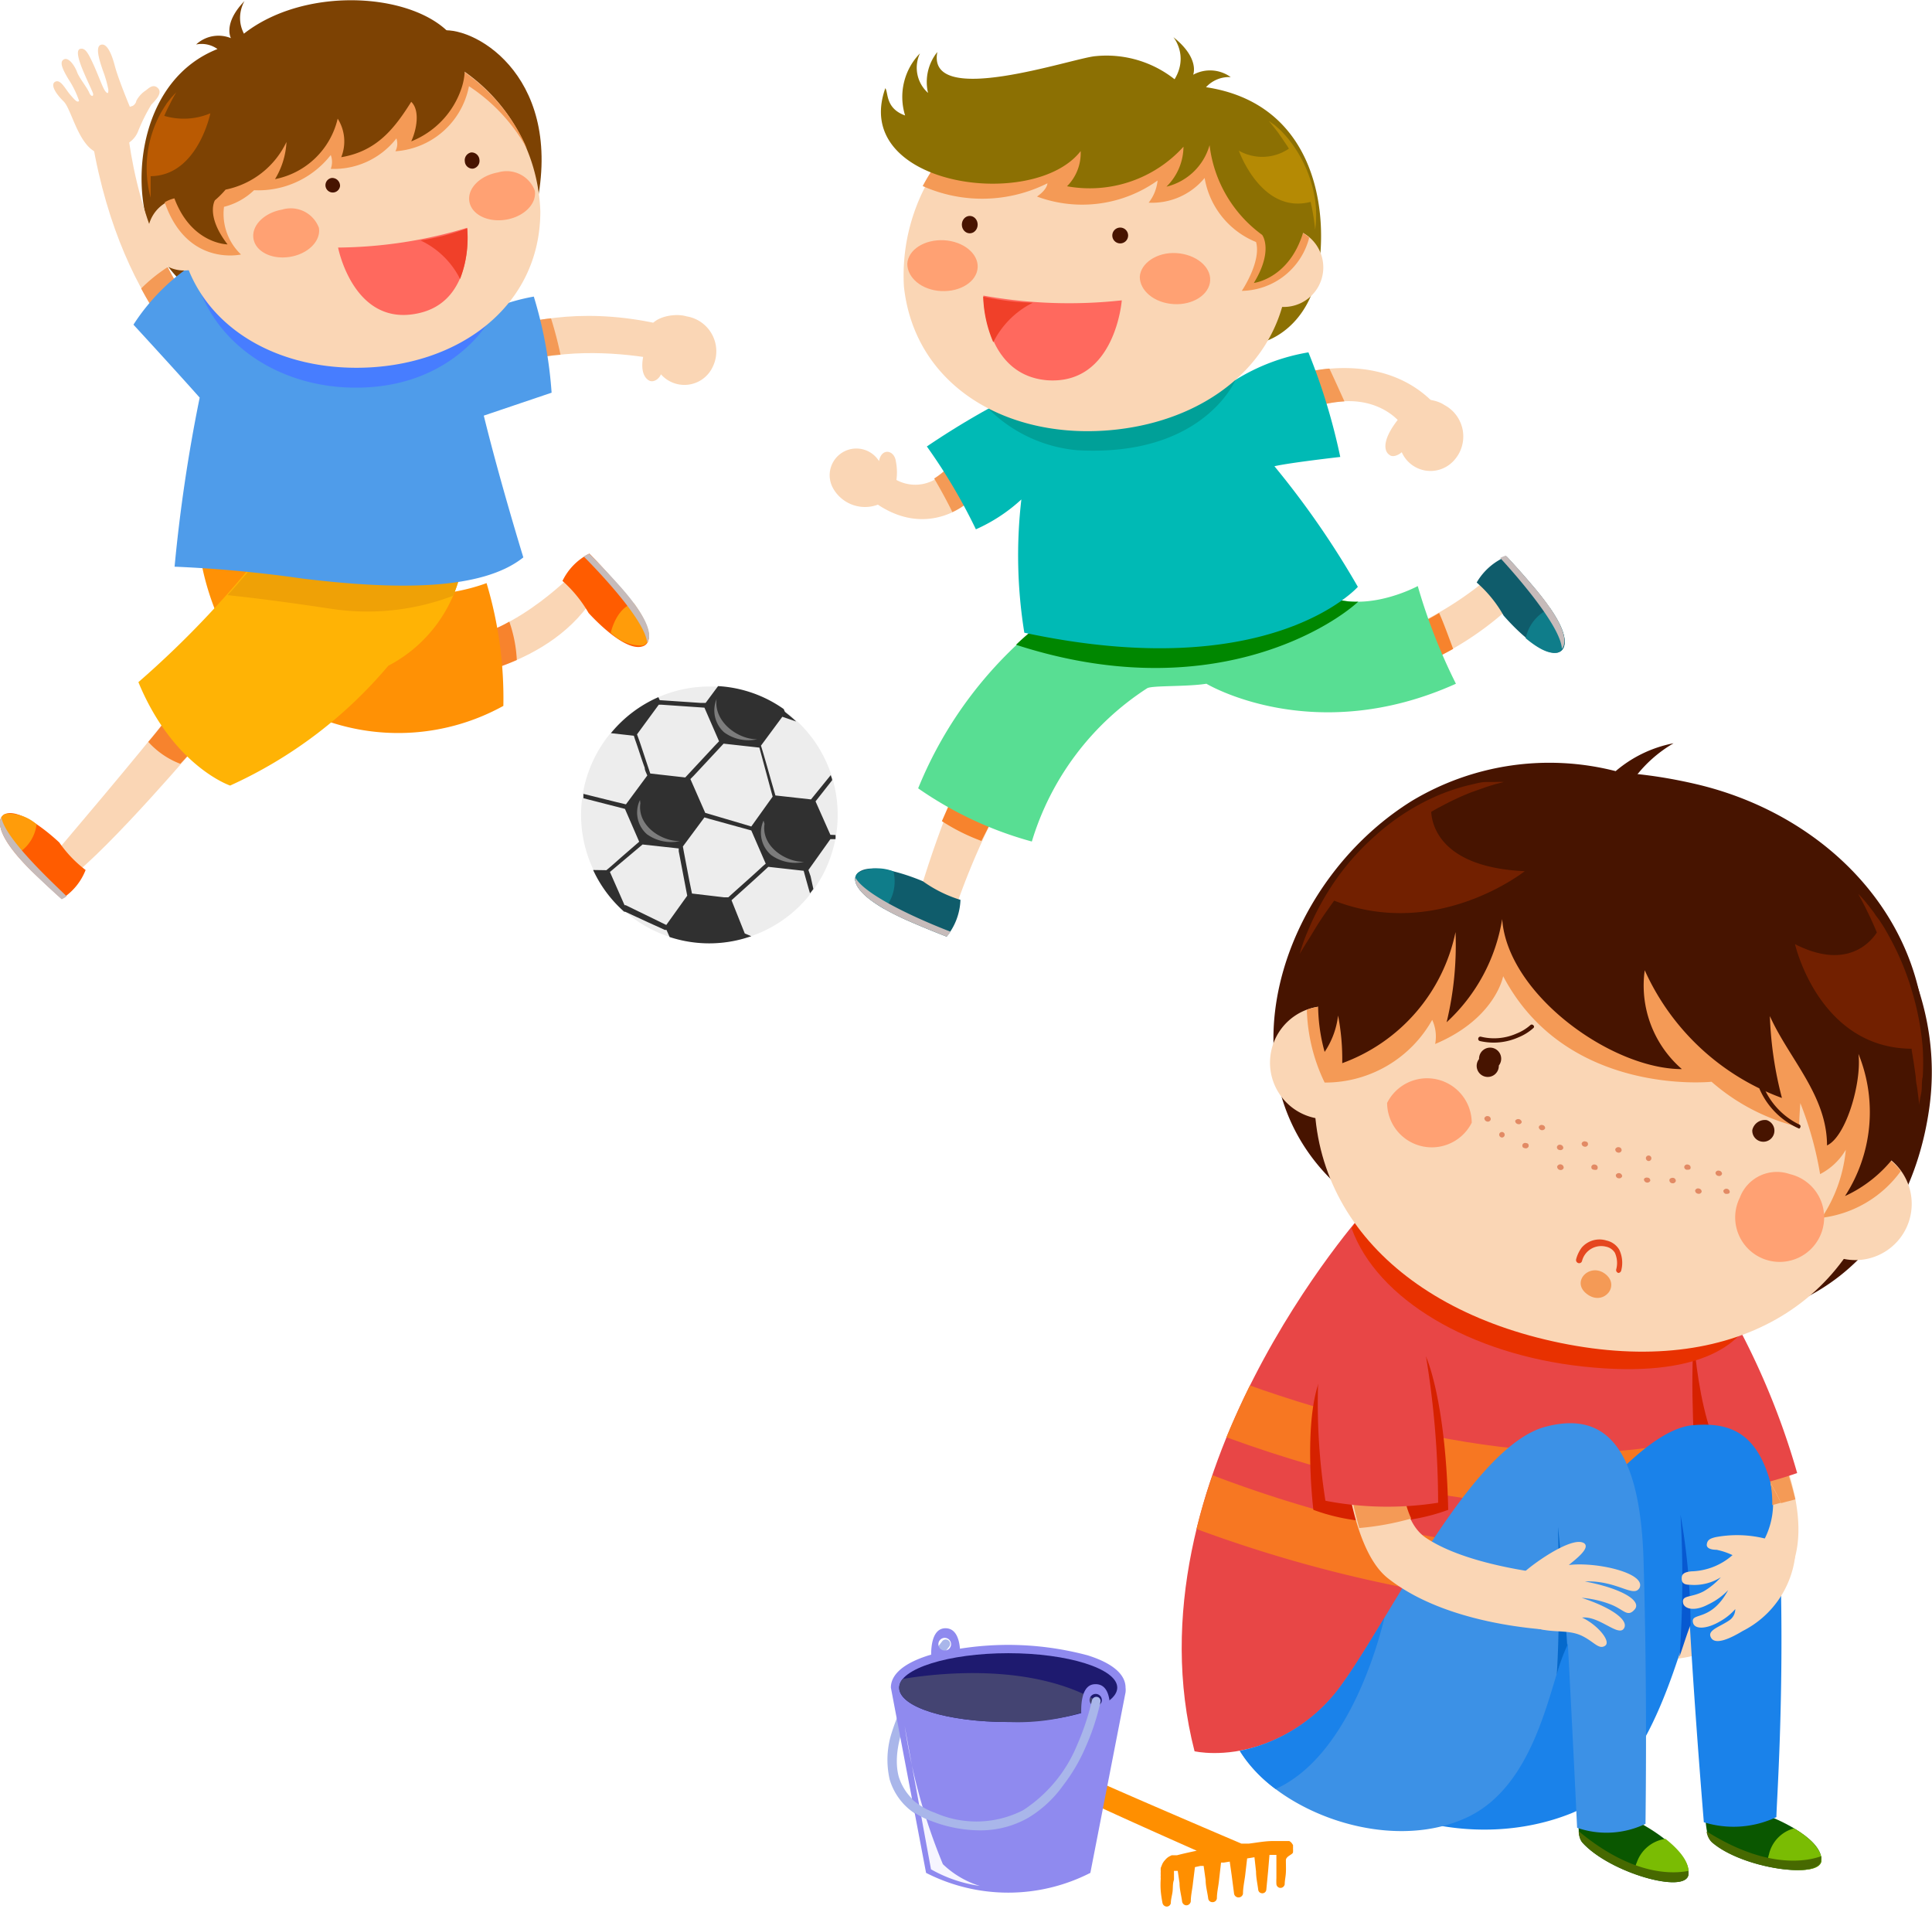 <svg xmlns="http://www.w3.org/2000/svg" viewBox="0 0 97.72 96.54"><defs><style>.cls-1{fill:#ff8f00;}.cls-2{fill:#ededed;}.cls-3{fill:#303030;}.cls-4{fill:#7c7c7c;}.cls-5{fill:#7d4203;}.cls-6{fill:#fad6b5;}.cls-7{fill:#f49a56;}.cls-8{fill:#ff5c00;}.cls-9{fill:#ff9c0a;}.cls-10{fill:#c6bbba;}.cls-11{fill:#f7832d;}.cls-12{fill:#ff9105;}.cls-13{fill:#ffb305;}.cls-14{fill:#efa106;}.cls-15{fill:#4f9cea;}.cls-16{fill:#477dff;}.cls-17{fill:#8c7003;}.cls-18{fill:#ff695e;}.cls-19{fill:#471400;}.cls-20{fill:#ffa173;}.cls-21{fill:#f04029;}.cls-22{fill:#ba5a02;}.cls-23{fill:#0f5c6b;}.cls-24{fill:#0f7d8a;}.cls-25{fill:#58de93;}.cls-26{fill:#008700;}.cls-27{fill:#00bab5;}.cls-28{fill:#00a098;}.cls-29{fill:#b58a04;}.cls-30{fill:#a9b6ea;}.cls-31{fill:#8f8aef;}.cls-32{fill:#f6f5ff;}.cls-33{fill:#1e1a6f;}.cls-34{fill:#444472;}.cls-35{fill:#0a5700;}.cls-36{fill:#7abc03;}.cls-37{fill:#476900;}.cls-38{fill:#e84646;}.cls-39{fill:#d62100;}.cls-40{fill:#666900;}.cls-41{fill:#f77722;}.cls-42{fill:#1a82ea;}.cls-43{fill:#e83100;}.cls-44{fill:#3c91e6;}.cls-45{fill:#e5471f;}.cls-46{fill:#e28a64;}.cls-47{fill:#722000;}.cls-48{fill:#0759d1;}.cls-49{fill:#0569cc;}</style></defs><title>Asset 22</title><g id="Layer_2" data-name="Layer 2"><g id="Isolated"><path class="cls-1" d="M65.4,93.67a1.24,1.24,0,0,0,0-.18.61.61,0,0,0,0-.11.25.25,0,0,0,0-.07s0,0-.06-.09a.38.38,0,0,0-.13-.11l-.06,0H64.7l-.31,0c-.41,0-.81.08-1.22.13l-.38,0c-1.95-.83-6.78-2.9-8.37-3.64-2-.93-2.87-1.2-3.2-.8s.86.87,2.73,1.8c1.26.63,4.32,2,6.58,3-.33.07-.66.14-1,.23l-.16,0h-.11l-.12.06a.74.74,0,0,0-.21.18.81.81,0,0,0-.14.2l-.08.2a1.62,1.62,0,0,0,0,.19,1.1,1.1,0,0,0,0,.18.91.91,0,0,0,0,.17,4.29,4.29,0,0,0,0,.63,6,6,0,0,0,.09.61h0a.23.23,0,0,0,.17.17.21.21,0,0,0,.25-.17c0-.2.07-.41.09-.6s0-.4.07-.58l0-.13,0-.13,0-.1a.79.79,0,0,1,0-.09l0,0,0,0h.05l.14,0h0l.09.62c0,.31.09.62.13.92h0a.23.23,0,0,0,.19.2.23.23,0,0,0,.25-.2c0-.31.08-.62.11-.93l.1-.8.27-.06.17,0,.1.71c0,.31.09.62.13.93h0a.21.21,0,0,0,.19.19.22.22,0,0,0,.25-.19c0-.31.08-.62.11-.93l.1-.88.14,0,.3-.05.1.71.12.92h0a.23.23,0,0,0,.45,0c0-.31.07-.62.11-.93l.1-.86h0l.37-.06.08.72c0,.3.07.61.11.92h0a.2.2,0,0,0,.18.18.2.2,0,0,0,.23-.18l.09-.93.07-.83h.06l.29,0h0v0l0,.28,0,.59c0,.1,0,.2,0,.3a3,3,0,0,0,0,.31.21.21,0,0,0,.19.19.22.22,0,0,0,.23-.18h0c0-.19.05-.39.06-.6s0-.41,0-.62S65.41,93.79,65.4,93.67Z"/><path class="cls-2" d="M29.39,41.21a6.49,6.49,0,1,0,6.49-6.49A6.5,6.5,0,0,0,29.39,41.21Z"/><path class="cls-3" d="M31.61,40.91l.72,1.66-.9.78c-.25.22-.5.45-.76.66l0,0L30,44a6.4,6.4,0,0,0,1.57,2.11v0l.05,0,1.19.55.62.28.19.09.09,0,.16.36a6.42,6.42,0,0,0,3.81.06l0,0,0,0,.32-.1-.33-.14h0L37,45.53c.62-.56,1.25-1.12,1.86-1.69l0,0,1.79.2v0l.12.44c.07.24.13.47.2.7l.17-.22L41,44.32,40.89,44v0L42,42.44h.08l.18,0a1.55,1.55,0,0,0,0-.21L42,42.22l-.75-1.69.84-1.07c0-.09-.05-.17-.07-.26l-1,1.23-1.8-.2-.24-.83c-.16-.57-.32-1.13-.49-1.69l1.08-1.46h0l.7.24a5.73,5.73,0,0,0-.45-.39L39.7,36h0l-.06-.14a6.38,6.38,0,0,0-3.32-1.16l-.63.85-.24,0-2.08-.14-.07-.15a6.44,6.44,0,0,0-2.4,1.82l1.16.13.06.19c.17.47.33,1,.49,1.43,0,.13.08.26.13.39l-1.08,1.46-.46-.11-1.69-.42,0,.22h0Zm4.76-3.42-.23.24-1.48,1.59-1.77-.2-.07-.21c-.16-.47-.31-.94-.47-1.41l-.13-.36,1.1-1.5h.13l2.18.15Zm2.71,2.8L38,41.8l-.33-.1-2-.59-.75-1.71.17-.17,1.51-1.62,1.81.2.09.33Zm-2.24,5.09h-.23L35,45.19l-.14-.68-.27-1.42-.05-.28,1.09-1.47.27.08L38,42l.73,1.68-.14.12C38,44.35,37.41,44.86,36.84,45.38ZM32.5,42.71l1.83.2,0,.14.43,2.25L33.7,46.78l-2.05-1h-.06l-.74-1.68h0Z"/><path class="cls-4" d="M36.25,35.34a1.49,1.49,0,0,0,.38,1.7,2.09,2.09,0,0,0,1.67.35c-1,0-2.18-.89-2.06-2Z"/><path class="cls-4" d="M32.37,40.46a1.46,1.46,0,0,0,.35,1.73,2.1,2.1,0,0,0,1.67.35c-1,0-2.16-.82-2-1.91Z"/><path class="cls-4" d="M38.62,41.5A1.49,1.49,0,0,0,39,43.24a2.09,2.09,0,0,0,1.67.35c-1,0-2.17-.83-2-1.92Z"/><path class="cls-5" d="M13.37,2.75c-1.94-1.24-1-2.7-1-2.7-1.11,1.14-.69,1.88-.69,1.88a1.66,1.66,0,0,0-1.76.32A1.38,1.38,0,0,1,11,2.48C7.16,4,6.59,9,7.6,11.68a5.77,5.77,0,0,0,3,3.54C10,13.63,10,6,10,6l3.7-2.14-.27-.28C14,3.52,14.3,3.35,13.37,2.75Z"/><path class="cls-6" d="M22.39,18.17s4.74-3.9,12.71-1.3l-.24,1.66S27.13,16.21,23,20.19C19.1,23.9,20.25,19.6,22.39,18.17Z"/><path class="cls-7" d="M27.87,16.1a11.53,11.53,0,0,0-5.48,2.07,4.3,4.3,0,0,0-.69.59A12.27,12.27,0,0,0,23,20.17a9,9,0,0,1,5.35-2.23A18.94,18.94,0,0,0,27.87,16.1Z"/><path class="cls-6" d="M11,19.25S6.2,16.19,4.66,7.09l1.78-.68s.68,8.57,6,11.33C16.62,19.93,15,22.11,11,19.25Z"/><path class="cls-6" d="M7,6.6a9.28,9.28,0,0,1,.65-1.3c.16-.18.59-.57.35-.83s-.49,0-.62.1a1.4,1.4,0,0,0-.49.54c0,.07-.08.19-.17.24a3.18,3.18,0,0,1-.33.1,1.78,1.78,0,0,0-.92,1c-.08.26-.13.69.18.85.16.07.19.12.35.11H6A1.23,1.23,0,0,0,7,6.6Z"/><path class="cls-6" d="M6.68,5.67S6,4.07,5.81,3.34s-.44-1.18-.72-1.07-.06.8.13,1.34a5.68,5.68,0,0,1,.26.92c0,.14,0,.26-.14.1S5,3.86,4.73,3.27s-.42-.86-.67-.8S4,3.1,4.22,3.62s.32.7.47,1.06c.08.19-.07.26-.18,0S4,3.93,3.9,3.65,3.49,2.88,3.24,3s-.09.48.22,1A4.85,4.85,0,0,1,4,5.1c-.08.1-.18,0-.44-.3S3.07,4,2.8,4.13s0,.59.42,1S4,7.56,5.08,7.77a1.2,1.2,0,0,0,1.47-1.4C6.34,5.72,6.68,5.67,6.68,5.67Z"/><path class="cls-7" d="M8.48,13.51a8,8,0,0,0-1.34,1.08,16.07,16.07,0,0,0,2.3,3.28c.48-.42,1-.84,1.4-1.23A10.9,10.9,0,0,1,8.48,13.51Z"/><path class="cls-6" d="M10.12,37.52s-4.53,5.35-6.67,6.95l-.82-1.14s4.67-5.48,6-7.24S13.85,33.41,10.12,37.52Z"/><path class="cls-8" d="M4.33,44A6.09,6.09,0,0,1,3,42.61S1.17,40.85.28,41.16c-.41.15-.65,1,1.44,3,.79.76,1.4,1.3,1.4,1.3A3,3,0,0,0,4.33,44Z"/><path class="cls-9" d="M.28,41.16a2.12,2.12,0,0,1,1.57.53,2,2,0,0,1-1,1.5C-.29,41.85-.06,41.28.28,41.16Z"/><path class="cls-10" d="M.07,41.33c.18,1.12,2.79,3.49,3.3,4a1.17,1.17,0,0,1-.25.15s-.61-.54-1.4-1.3C0,42.51-.14,41.67.07,41.33Z"/><path class="cls-11" d="M8.64,36.09c1.34-1.76,5.21-2.68,1.48,1.43,0,0-.37.44-1,1.11A4.19,4.19,0,0,1,7.5,37.52C8,36.94,8.37,36.44,8.64,36.09Z"/><path class="cls-6" d="M22.53,34.37s5.43-.5,7.66-4.43l-.93-1.2s-3.13,3.35-6.14,3.56S21,34.65,22.53,34.37Z"/><path class="cls-8" d="M28.45,29.38A6.52,6.52,0,0,1,29.77,31s1.78,2,2.73,1.69c.44-.12.74-.95-1.32-3.2C30.41,28.6,29.81,28,29.81,28A3,3,0,0,0,28.45,29.38Z"/><path class="cls-9" d="M32.5,32.65A2.22,2.22,0,0,1,30.89,32c.11-.42.42-1.29,1.16-1.5C33.13,32,32.86,32.55,32.5,32.65Z"/><path class="cls-10" d="M32.73,32.49c-.12-1.19-2.69-3.83-3.2-4.34a.91.91,0,0,1,.28-.14s.6.59,1.37,1.44C32.84,31.26,33,32.15,32.73,32.49Z"/><path class="cls-11" d="M22.48,32.38a5.31,5.31,0,0,1,.64-.08,6.62,6.62,0,0,0,2.64-.86,6.79,6.79,0,0,1,.38,1.94,13.11,13.11,0,0,1-3.61,1,1.25,1.25,0,0,1-1.29-.48A9.91,9.91,0,0,1,22.48,32.38Z"/><path class="cls-12" d="M10.09,27.85s.64,6.45,6,8.45a11,11,0,0,0,9.37-.6,20.29,20.29,0,0,0-.85-6.21s-5.46,2.14-6.17-2S11.52,25.74,10.09,27.85Z"/><path class="cls-5" d="M22.36,1.54c1.78-.19,6.29,2.51,4.7,9.21s-3.72-.2-3.72-.2Z"/><path class="cls-13" d="M23.49,27.49a7.16,7.16,0,0,1-3.85,6.18,22.7,22.7,0,0,1-8,6.06S8.76,38.76,7,34.5a48.55,48.55,0,0,0,6.72-7.16C16,24.06,23.49,27.49,23.49,27.49Z"/><path class="cls-14" d="M13.75,27.34c2.25-3.28,9.74.15,9.74.15a7.3,7.3,0,0,1-.57,2.64,12.17,12.17,0,0,1-6.17.66c-1.47-.22-3.33-.49-5.24-.69A28.56,28.56,0,0,0,13.75,27.34Z"/><path class="cls-15" d="M27.9,19.86A21.83,21.83,0,0,0,27,15a9.93,9.93,0,0,0-3.73,1.48c-2-2.38-13.06-3.39-13.06-3.39a10.42,10.42,0,0,0-3.46,3.33s2.19,2.38,3.35,3.69a80.53,80.53,0,0,0-1.27,8.55,64.24,64.24,0,0,1,6.46.6c4.84.59,9.11.59,11.18-1.07,0,0-1.18-3.83-2-7.17Z"/><path class="cls-16" d="M10.17,13.06s11,1,13.06,3.39a13.81,13.81,0,0,1,2.31-1.14,7.35,7.35,0,0,1-.8.91s-2,3.65-7.3,3.37c-3.77-.2-7.08-2.57-7.7-6.26Z"/><path class="cls-6" d="M27.33,10.69c0,4.82-4.17,7.88-9.23,7.91S9,15.6,9,10.78A9,9,0,0,1,18.12,2,9,9,0,0,1,27.33,10.69Z"/><path class="cls-6" d="M11.15,11.78A1.84,1.84,0,1,1,9.3,10,1.84,1.84,0,0,1,11.15,11.78Z"/><path class="cls-17" d="M11.82,4.68s.4,2.47,2.59,2.7c0,0-1.85-1.47-.55-2.7C14.68,3.91,11.7,2.53,11.82,4.68Z"/><path class="cls-7" d="M9,10a9,9,0,0,1,9.09-8,9.16,9.16,0,0,1,8.57,5.53,9,9,0,0,0-2.94-3.17A4.07,4.07,0,0,1,20,7.65.83.83,0,0,0,20.05,7a4,4,0,0,1-3.32,1.54,1,1,0,0,0,0-.7,4.65,4.65,0,0,1-3.88,1.78,3.38,3.38,0,0,1-1.52.84,2.83,2.83,0,0,0,.86,2.41s-2.73.64-3.86-2.64A1.74,1.74,0,0,1,9,10Z"/><path class="cls-18" d="M17.1,12.52a23.12,23.12,0,0,0,6.53-1s.43,3.77-2.55,4.34C17.87,16.5,17.1,12.52,17.1,12.52Z"/><path class="cls-19" d="M17.2,9.4A.37.37,0,1,1,16.78,9,.4.4,0,0,1,17.2,9.4Z"/><path class="cls-19" d="M24.25,8.08a.4.4,0,0,1-.33.45.39.39,0,0,1-.41-.37.4.4,0,0,1,.32-.45A.4.4,0,0,1,24.25,8.08Z"/><path class="cls-20" d="M16.13,11.52c.11.66-.54,1.32-1.46,1.47s-1.74-.26-1.85-.92.54-1.31,1.45-1.47A1.52,1.52,0,0,1,16.13,11.52Z"/><path class="cls-20" d="M27.05,9.64c.11.66-.54,1.32-1.46,1.47s-1.74-.26-1.85-.92.54-1.31,1.45-1.47A1.52,1.52,0,0,1,27.05,9.64Z"/><path class="cls-5" d="M11.91,2.07c-.45.43-.21.9,0,1.37A5.45,5.45,0,0,0,8.76,9.86c.84,2.49,2.75,2.5,2.75,2.5-1.12-1.45-.64-2.23-.64-2.23a4.59,4.59,0,0,0,.54-.54,4.37,4.37,0,0,0,3.08-2.41,4,4,0,0,1-.58,1.88A4.06,4.06,0,0,0,17.08,6a2.15,2.15,0,0,1,.18,1.95c1.8-.3,2.69-1.45,3.54-2.8.45.43.28,1.39,0,2a4.39,4.39,0,0,0,2.53-2.65C24.87,0,15.87-1.66,11.91,2.07Z"/><path class="cls-21" d="M23.63,11.55a5.8,5.8,0,0,1-.36,2.56,4.26,4.26,0,0,0-2-1.95A12.45,12.45,0,0,0,23.63,11.55Z"/><path class="cls-6" d="M32.86,19.26c.23.09.49-.12.57-.33a1.58,1.58,0,0,0,2.63-.4A1.79,1.79,0,0,0,34.73,16c-.67-.2-1.86.07-1.89.74,0,.37.16,0,0,.34C32.2,18.59,32.57,19.13,32.86,19.26Z"/><path class="cls-22" d="M10.64,5.73a3.46,3.46,0,0,1-2.33.13q.12-.29.27-.57c.1-.21.21-.41.33-.61h0v0h0a1.59,1.59,0,0,0-.13.13l-.12.13-.22.28c-.13.2-.26.4-.37.61a5.92,5.92,0,0,0-.5,1.35,5.62,5.62,0,0,0-.15,1.42,5.5,5.5,0,0,0,.2,1.4h0c0-.37,0-.73,0-1.09C10,8.89,10.64,5.73,10.64,5.73Z"/><path class="cls-17" d="M61,4.41a1.58,1.58,0,0,1,1.25-.51,1.78,1.78,0,0,0-1.9-.12s.35-.83-1-1.9c0,0,1.19,1.42-.72,3-1.2,1-.21.91.67.72h0L63.47,7.4s.87,8.12.52,9.86c0,0,2.29-.63,2.73-3.84S66.3,5.21,61,4.41Z"/><path class="cls-6" d="M49,25.38s-2.46,2.3-5.47-.56a8,8,0,0,0,1.11-1.18,2,2,0,0,0,3.25.08C49.77,21.87,49,25.38,49,25.38Z"/><path class="cls-6" d="M45.31,23.32c-.08-.56-.72-.69-.85,0a1.35,1.35,0,0,0-2.32,1.38,1.85,1.85,0,0,0,2.47.73c.51-.32.42-.11.59-.58A2.85,2.85,0,0,0,45.31,23.32Z"/><path class="cls-7" d="M47.87,23.72a4,4,0,0,1-.62.48c.26.44.63,1.1.92,1.7a3.42,3.42,0,0,0,.81-.52S49.77,21.87,47.87,23.72Z"/><path class="cls-6" d="M72.5,33.33a16,16,0,0,0,4.66-3.4L76,28.6a17.44,17.44,0,0,1-4.79,3.18C68.94,32.56,70.28,34.49,72.5,33.33Z"/><path class="cls-23" d="M74.69,29.46a6.34,6.34,0,0,1,1.36,1.67S77.81,33.21,78.8,33c.45-.11.79-.94-1.24-3.33-.76-.9-1.36-1.53-1.36-1.53A3.13,3.13,0,0,0,74.69,29.46Z"/><path class="cls-24" d="M78.8,33c-.47.12-1.09-.27-1.63-.72a2.09,2.09,0,0,1,1.24-1.51C79.47,32.29,79.17,32.87,78.8,33Z"/><path class="cls-10" d="M79,32.81c-.07-1.23-2.62-4.05-3.12-4.59a1.28,1.28,0,0,1,.29-.12s.6.63,1.36,1.53C79.19,31.55,79.29,32.47,79,32.81Z"/><path class="cls-11" d="M72.79,31a9,9,0,0,1-1.63.79c-2.22.78-.88,2.71,1.34,1.55,0,0,.4-.19,1-.52C73.25,32.15,73,31.46,72.79,31Z"/><path class="cls-6" d="M50.64,40.59a37.59,37.59,0,0,0-2.22,5.07s-1.35.08-1.82-.79a52,52,0,0,1,2.14-5.79C49.77,36.94,52.14,38.21,50.64,40.59Z"/><path class="cls-23" d="M48.58,45.51a6.58,6.58,0,0,1-1.9-.94s-2.49-1.09-3.27-.44c-.36.3-.3,1.2,2.57,2.46,1.08.47,1.9.78,1.9.78A3.12,3.12,0,0,0,48.58,45.51Z"/><path class="cls-24" d="M43.41,44.13a2.26,2.26,0,0,1,1.78-.06,2.12,2.12,0,0,1-.46,1.9C43.1,45,43.11,44.38,43.41,44.13Z"/><path class="cls-10" d="M43.26,44.38c.6,1.07,4.13,2.48,4.82,2.74a1.45,1.45,0,0,1-.2.25s-.82-.31-1.9-.78C43.67,45.58,43.18,44.8,43.26,44.38Z"/><path class="cls-11" d="M48.74,39.08c1-2.14,3.4-.87,1.9,1.51,0,0-.44.84-1,1.94a10,10,0,0,1-2-1C48,40.71,48.39,39.81,48.74,39.08Z"/><path class="cls-25" d="M52.94,31.32l13.07-2c2.06,2.3,5.7.32,5.7.32a28.79,28.79,0,0,0,1.93,4.94c-7.21,3.25-12.62,0-12.62,0-1,.16-2.77.08-3,.23a14.07,14.07,0,0,0-5.83,7.75,18.64,18.64,0,0,1-5.75-2.69A20.56,20.56,0,0,1,52.94,31.32Z"/><path class="cls-26" d="M52.94,31.32l13.07-2a3.43,3.43,0,0,0,2.69,1.11c-1.49,1.36-7.69,5.3-17.31,2.18A14,14,0,0,1,52.94,31.32Z"/><path class="cls-6" d="M65.94,18.87s4.43-1.31,7,2a8.09,8.09,0,0,0-2,.65s-1.55-2.34-5.37-.57C65.52,21,64.12,19.75,65.94,18.87Z"/><path class="cls-7" d="M67.24,18.64a7,7,0,0,0-1.3.23c-1.82.88-.42,2.09-.42,2.09A6.49,6.49,0,0,1,68,20.3C67.73,19.7,67.44,19.06,67.24,18.64Z"/><path class="cls-27" d="M64.46,23.58c.77-.18,3.33-.47,3.33-.47a31.39,31.39,0,0,0-1.61-5.29,10.16,10.16,0,0,0-3.73,1.42c.11.16-6.9-2.78-9.4.84a1.25,1.25,0,0,0-1.48-.24,40.53,40.53,0,0,0-4.69,2.74,28.15,28.15,0,0,1,2.48,4.19,8.41,8.41,0,0,0,2.3-1.51A24.54,24.54,0,0,0,51.81,32c12.47,2.67,16.87-2.32,16.87-2.32A44.12,44.12,0,0,0,64.46,23.58Z"/><path class="cls-28" d="M51.57,19.84a1.25,1.25,0,0,1,1.48.24c2.47-3.55,9.26-.83,9.44-.86-.08.17-1.76,3.9-8,3.55A7.28,7.28,0,0,1,50,20.68C50.51,20.36,51.07,20.07,51.57,19.84Z"/><path class="cls-6" d="M45.72,14.49c.55,5.1,5.35,7.82,10.7,7.24s9.23-4.25,8.68-9.35a9.76,9.76,0,0,0-19.38,2.11Z"/><path class="cls-6" d="M62.94,13.7a2,2,0,1,0,1.74-2.16A2,2,0,0,0,62.94,13.7Z"/><path class="cls-7" d="M46.67,9.41A9.87,9.87,0,0,1,54.4,4.2,9.58,9.58,0,0,1,65,11.53a1.9,1.9,0,0,1,1.22.49,3.58,3.58,0,0,1-3.41,2.69s1-1.48.72-2.47A4.26,4.26,0,0,1,60.93,9a3.44,3.44,0,0,1-2.83,1.25,2.17,2.17,0,0,0,.45-1.12,6.57,6.57,0,0,1-6.1.81s.49-.31.53-.67A7.38,7.38,0,0,1,46.67,9.41Z"/><path class="cls-17" d="M60.16,4.84a3.38,3.38,0,0,0-.59-.7,5.55,5.55,0,0,0-4.16-1.3c-1.14.09-8.56,2.66-8-.21a2.42,2.42,0,0,0-.47,2.07,1.71,1.71,0,0,1-.41-2,3.16,3.16,0,0,0-.75,3.14c-1-.36-.84-1.14-1-1.38-1.77,4.95,7.5,6.25,9.88,3.18a2.38,2.38,0,0,1-.69,1.78,6.4,6.4,0,0,0,5.89-2A2.87,2.87,0,0,1,59,9.44a3,3,0,0,0,2.18-2.1,6.56,6.56,0,0,0,2.66,4.54s.59.77-.42,2.43c0,0,2-.23,2.61-3C66.56,8.77,64.38,4.35,60.16,4.84Z"/><path class="cls-18" d="M56.74,15.19a24.48,24.48,0,0,1-7-.24s0,4,3.21,4.28C56.41,19.49,56.74,15.19,56.74,15.19Z"/><path class="cls-19" d="M56.26,11.91a.4.4,0,1,0,.8,0,.4.4,0,1,0-.8,0Z"/><ellipse class="cls-19" cx="49.05" cy="11.36" rx="0.4" ry="0.44"/><path class="cls-20" d="M57.65,14c0,.7.73,1.32,1.71,1.38s1.81-.48,1.85-1.19-.73-1.33-1.71-1.39S57.69,13.31,57.65,14Z"/><path class="cls-20" d="M45.89,13.34c0,.71.73,1.33,1.71,1.38s1.81-.48,1.85-1.19-.73-1.33-1.71-1.38S45.93,12.63,45.89,13.34Z"/><path class="cls-6" d="M70.27,23c.18.16.49,0,.63-.13a1.59,1.59,0,0,0,2.63.43,1.8,1.8,0,0,0-.48-2.82c-.62-.42-1.89-.37-2,.12s.16,0-.1.33C69.84,22.2,70,22.82,70.27,23Z"/><path class="cls-21" d="M49.73,15a6.31,6.31,0,0,0,.51,2.31,4.46,4.46,0,0,1,2-2A12.64,12.64,0,0,1,49.73,15Z"/><path class="cls-29" d="M66.51,10.07a6.43,6.43,0,0,0-1.22-2.88,5.67,5.67,0,0,0-.51-.59l-.29-.26-.32-.23s0,0,0,0,0,0,0,0h0q.25.3.48.6l.43.63a1.74,1.74,0,0,1,.11.18,2.4,2.4,0,0,1-2.53.1s1.14,3.24,3.63,2.59a10.91,10.91,0,0,1,.23,1.41h0A5.44,5.44,0,0,0,66.51,10.07Z"/><path class="cls-30" d="M49.53,92.57a6.91,6.91,0,0,1-2.39-.46A3.11,3.11,0,0,1,45,90a4.46,4.46,0,0,1,.09-2.33,10.6,10.6,0,0,1,1-2.25A17.13,17.13,0,0,1,47.66,83a.22.22,0,1,1,.35.28s-3.25,4-2.55,6.58a2.69,2.69,0,0,0,1.83,1.79,5.18,5.18,0,0,0,4.46-.13,7.18,7.18,0,0,0,2.74-3.32A12.71,12.71,0,0,0,55.23,86a.23.23,0,0,1,.26-.18.21.21,0,0,1,.17.26,11.8,11.8,0,0,1-.76,2.3,8.92,8.92,0,0,1-1.13,1.92A5.9,5.9,0,0,1,52,91.94,4.9,4.9,0,0,1,49.53,92.57Z"/><path class="cls-31" d="M56.93,85.35c0-.47-.33-1.13-1.91-1.63a15.55,15.55,0,0,0-8.05,0c-1.58.5-1.91,1.16-1.91,1.63h0l1.78,9.37a9.13,9.13,0,0,0,8.31,0l1.78-9.13h0A1.05,1.05,0,0,0,56.93,85.35Z"/><path class="cls-32" d="M45.76,87.3s1.1,6,1.33,7.24a6.94,6.94,0,0,0,2.47.84,4.69,4.69,0,0,1-1.87-1.1A29.75,29.75,0,0,1,45.76,87.3Z"/><path class="cls-31" d="M47.77,82.35c-.86.07-.65,1.76-.65,1.76h0c-.09,1,1.34,1.16,1.43,0S48.37,82.31,47.77,82.35Zm.07,1.12a.32.32,0,1,1,0-.63.32.32,0,0,1,0,.63Z"/><path class="cls-33" d="M45.48,85.35c0,1,2.47,1.74,5.51,1.74s5.52-.78,5.52-1.74S54,83.61,51,83.61,45.48,84.39,45.48,85.35Z"/><path class="cls-34" d="M45.66,84.91a.73.73,0,0,0-.18.44c0,1,2.47,1.74,5.51,1.74a10.94,10.94,0,0,0,4.81-.88C52.31,84,47.25,84.65,45.66,84.91Z"/><path class="cls-31" d="M55.35,85.18c-.85.06-.64,1.76-.64,1.76h0c-.09,1,1.33,1.15,1.42,0S56,85.13,55.35,85.18Zm.07,1.11a.31.31,0,1,1,.31-.31A.31.31,0,0,1,55.42,86.29Z"/><path class="cls-30" d="M49.53,92.57a6.91,6.91,0,0,1-2.39-.46,3.68,3.68,0,0,1-1.43-.89.22.22,0,0,1,0-.32.23.23,0,0,1,.32,0,3.39,3.39,0,0,0,1.26.78,5.18,5.18,0,0,0,4.46-.13,7.18,7.18,0,0,0,2.74-3.32A12.71,12.71,0,0,0,55.23,86a.23.23,0,0,1,.26-.18.21.21,0,0,1,.17.26,11.8,11.8,0,0,1-.76,2.3,8.92,8.92,0,0,1-1.13,1.92A5.9,5.9,0,0,1,52,91.94,4.9,4.9,0,0,1,49.53,92.57Z"/><path class="cls-35" d="M89.5,91.86s2.63,1,2.63,2.21c0,1-4,.44-5.53-.9-.32-.26-.3-1-.38-1.42C85.81,89.74,89.5,91.86,89.5,91.86Z"/><path class="cls-36" d="M89.47,93.8a1.77,1.77,0,0,1,1.27-1.33c.69.4,1.39,1,1.39,1.6s-1.26.61-2.65.33A.88.88,0,0,1,89.47,93.8Z"/><path class="cls-37" d="M86.35,92.64c3.31,2.08,5.38,1.37,5.76,1.24a.62.62,0,0,1,0,.19c0,1-4,.44-5.53-.9a.92.92,0,0,1-.26-.54Z"/><path class="cls-19" d="M93.41,44c-.78-.3-2.18.6-3.77,2.2-.55-2.44-2.62-4.84-6.93-6.9a6.65,6.65,0,0,1,1.94-1.71A6.35,6.35,0,0,0,81.72,39a13.5,13.5,0,0,0-10.3,1.5c-6.72,4.17-9.88,14-3.67,19.55,2.68,2.42,9,1,14.14-2.08-1.75,4.24-1.94,8,1.54,8.59C91.27,68,96.57,63.18,97.58,56.06S93.41,44,93.41,44Z"/><path class="cls-6" d="M87.51,68.49s4.67,6.69,3.15,10.67a7.06,7.06,0,0,1-6.59,4.78L84,81.33s3-.47,3.88-2.75c.67-1.71-3-8.48-3-8.48Z"/><path class="cls-7" d="M87.51,68.49,84.86,70.1a44.94,44.94,0,0,1,2.6,5.72l1.71.44,1.64-.43A22.66,22.66,0,0,0,87.51,68.49Z"/><path class="cls-38" d="M87.2,65.82a37.93,37.93,0,0,1,3.7,8.68S86.7,76,83.6,75.69c0,0-1.43-5.11-1.29-7.58S86.46,61.8,87.2,65.82Z"/><path class="cls-39" d="M85.58,66.53s.23,6.26,2.06,7.79-5.27,2.9-5.27,2.9L79.7,72.41S83.9,65.92,85.58,66.53Z"/><path class="cls-38" d="M69.08,61.19S56.86,74.73,60.42,88.57c0,0,5.91,1.4,9.73-6.84,2.44-5.26,15.93-3.44,15.93-3.44S85,67.8,86.08,65.77,83.23,52.33,69.08,61.19Z"/><path class="cls-40" d="M85.67,80.53s-1.12,3.06-1.73,4.18-3.46.1-3.46.1l2.65-6.62,1.93-3.36,1.12.3Z"/><path class="cls-41" d="M85.66,72.71c-7.77,2.37-19.8-1.69-22.44-2.64-.41.83-.81,1.71-1.19,2.62,12.13,4.42,20.25,3.66,23.81,2.91C85.77,74.74,85.7,73.74,85.66,72.71Z"/><path class="cls-41" d="M60.52,77.33a68.19,68.19,0,0,0,10.72,3,10.59,10.59,0,0,1,5.24-2,63.25,63.25,0,0,1-15.15-3.72Q60.87,75.91,60.52,77.33Z"/><path class="cls-41" d="M86,77.26a12.66,12.66,0,0,1-2.55.8c1.59.09,2.65.23,2.65.23S86,77.9,86,77.26Z"/><path class="cls-42" d="M73.86,84.91c2.44-3.36,8.2-12.52,11.76-12.83,2.55-.22,4.25.82,4.43,7,.2,6.82-.2,12.21-.2,12.82a5.06,5.06,0,0,1-3.67.26s-.45-5.39-.71-10c-.57,1.22-2,7.91-6,9.55-5,2-11,.1-12.83-3C66.63,88.78,71.42,88.27,73.86,84.91Z"/><path class="cls-43" d="M69.08,61.19c11.84-7.42,16.56-.64,17.12,3,.46.19.82.7,1,1.67,0,0,.7,1,1,1.43-.44.46-2,2.49-8.15,1.82-5.69-.62-10.4-3.4-11.69-7C68.79,61.51,69.08,61.19,69.08,61.19Z"/><path class="cls-6" d="M95.37,58.69c-1.47,7.34-7.8,11-16.44,9.23s-13.66-7.6-12.2-15,9.06-12,17-10.44S96.83,51.34,95.37,58.69Z"/><path class="cls-6" d="M69.9,54.31a2.86,2.86,0,1,1-2.24-3.37A2.86,2.86,0,0,1,69.9,54.31Z"/><path class="cls-6" d="M96.53,61.84a2.85,2.85,0,1,1-1.74-3.65A2.86,2.86,0,0,1,96.53,61.84Z"/><path class="cls-35" d="M83.08,92.27s2.48,1.34,2.32,2.54c-.13,1-4-.1-5.37-1.63-.27-.3-.16-1.05-.18-1.46C79.72,89.67,83.08,92.27,83.08,92.27Z"/><path class="cls-36" d="M82.79,94.19A1.8,1.8,0,0,1,84.24,93c.62.49,1.24,1.15,1.16,1.77s-1.34.44-2.67,0A.88.88,0,0,1,82.79,94.19Z"/><path class="cls-37" d="M79.86,92.62c3,2.5,5.15,2.07,5.54,2a.6.6,0,0,1,0,.19c-.13,1-4-.1-5.37-1.63a1,1,0,0,1-.18-.57Z"/><path class="cls-44" d="M67.94,85.09c2.43-3.37,6.55-12,10.26-12.94,2.67-.69,4.74.54,4.93,6.75.2,6.82.1,12.73.1,13.34a4.56,4.56,0,0,1-3.46.2s-.23-4.88-.47-9.32c-.87,1.63-1.42,7.1-5.13,8.81-4,1.84-9.62-.33-11.46-3.38A8.35,8.35,0,0,0,67.94,85.09Z"/><path class="cls-39" d="M72.13,68.62s1,2.14,1.12,7.74a9.87,9.87,0,0,1-6.82,0s-.82-6.72,1.22-7.74A6,6,0,0,1,72.13,68.62Z"/><path class="cls-6" d="M71.21,71.06s-1.18,5.32.92,6.72c2.44,1.63,7.33,1.94,7.33,1.94a9.9,9.9,0,0,1-.2,2.75s-5.7,0-9.06-2.65c-2.44-1.92-2.45-9.47-2.45-9.47S70.5,69.74,71.21,71.06Z"/><path class="cls-7" d="M66.1,51.07a2.81,2.81,0,0,1,1.23-.17c2.36-6.13,9.24-9.79,16.37-8.37,7.84,1.56,13,8.68,11.7,16a2.91,2.91,0,0,1,.74.7,5.81,5.81,0,0,1-4,2.36,7.45,7.45,0,0,0,1.22-3.44,3.21,3.21,0,0,1-1.3,1.23,17.4,17.4,0,0,0-1-3.59S91,56.59,91,57a10.42,10.42,0,0,1-4.43-2.29s-7.33.77-10.54-5.34c0,0-.38,2.14-3.44,3.43a2,2,0,0,0-.15-1.22A6.2,6.2,0,0,1,67,54.75,9,9,0,0,1,66.1,51.07Z"/><path class="cls-45" d="M81.86,64.38h0a.15.15,0,0,1-.11-.19h0a1.25,1.25,0,0,0-.07-.83.69.69,0,0,0-.45-.31,1,1,0,0,0-1.21.72.15.15,0,0,1-.19.11.16.16,0,0,1-.11-.19A1.7,1.7,0,0,1,80,63.1a1.19,1.19,0,0,1,1.26-.36,1,1,0,0,1,.64.46,1.54,1.54,0,0,1,.1,1.06A.16.16,0,0,1,81.86,64.38Z"/><path class="cls-19" d="M88.63,57.16a.56.56,0,1,0,.73-.51A.65.65,0,0,0,88.63,57.16Z"/><path class="cls-19" d="M74.81,53.56a.56.56,0,1,0,1,.33.56.56,0,1,0-1-.33Z"/><path class="cls-19" d="M91,57.08h0a3.87,3.87,0,0,1-2-2,.13.13,0,0,1,.06-.15.12.12,0,0,1,.15.06A3.73,3.73,0,0,0,91,56.87a.1.1,0,0,1,.06.14A.11.11,0,0,1,91,57.08Z"/><path class="cls-19" d="M75.57,52.73a3.17,3.17,0,0,1-.72-.08.11.11,0,0,1-.08-.13.11.11,0,0,1,.13-.09,2.8,2.8,0,0,0,1.81-.16,2.37,2.37,0,0,0,.69-.42.1.1,0,0,1,.15,0,.09.09,0,0,1,0,.15,2.57,2.57,0,0,1-.74.46A3.1,3.1,0,0,1,75.57,52.73Z"/><path class="cls-19" d="M97.12,55.49a6.67,6.67,0,0,1-3.8,5A7.81,7.81,0,0,0,94,53.3c.17,1.44-.62,4.18-1.59,4.63,0-2.53-1.92-4.38-2.89-6.54a18.74,18.74,0,0,0,.61,4.14,12.21,12.21,0,0,1-6.94-6.46,5.59,5.59,0,0,0,1.88,5c-3.58,0-8.83-3.8-9.09-7.59a9.06,9.06,0,0,1-2.81,5.22,16.67,16.67,0,0,0,.45-4.56,9,9,0,0,1-5.73,6.63,11.66,11.66,0,0,0-.21-2.41A4.18,4.18,0,0,1,67,53.2C65,46.1,72.18,36.47,85.8,39.66,93.1,41.37,98.65,47.69,97.12,55.49Z"/><path class="cls-6" d="M89.55,75a10.49,10.49,0,0,1,1.21,3,3.72,3.72,0,0,1-.89,2.79c-.47-.63-1-1.24-1.48-1.82A4,4,0,0,0,89.55,75Z"/><path class="cls-20" d="M88,60.57a2.25,2.25,0,1,0,2.53-1.19A2,2,0,0,0,88,60.57Z"/><path class="cls-20" d="M70.16,55.78a2.26,2.26,0,0,0,4.28,1,2.26,2.26,0,0,0-4.28-1Z"/><path class="cls-46" d="M85.74,60.21a.16.16,0,0,0,.14.16.15.15,0,0,0,.19-.1.16.16,0,0,0-.14-.16A.15.15,0,0,0,85.74,60.21Z"/><path class="cls-46" d="M85.19,59a.14.14,0,0,0,.13.16c.09,0,.18,0,.19-.09a.15.15,0,0,0-.13-.17A.15.15,0,0,0,85.19,59Z"/><path class="cls-46" d="M84.44,59.67a.15.15,0,0,0,.13.17.16.16,0,0,0,.19-.1.15.15,0,0,0-.13-.17C84.54,59.56,84.45,59.6,84.44,59.67Z"/><path class="cls-46" d="M83.15,59.65a.17.17,0,0,0,.32.07.14.14,0,0,0-.13-.16C83.25,59.54,83.16,59.58,83.15,59.65Z"/><path class="cls-46" d="M81.7,58.12a.16.16,0,0,0,.13.17.15.15,0,0,0,.19-.1.15.15,0,0,0-.13-.17A.17.17,0,0,0,81.7,58.12Z"/><path class="cls-46" d="M83.25,58.55a.15.15,0,0,0,.13.17.14.14,0,1,0-.13-.17Z"/><path class="cls-46" d="M80.49,59c0,.07,0,.14.13.16s.18,0,.19-.09a.15.15,0,0,0-.13-.17A.15.15,0,0,0,80.49,59Z"/><path class="cls-46" d="M78.76,59a.17.17,0,0,0,.14.17.16.16,0,0,0,.19-.1.17.17,0,0,0-.33-.07Z"/><path class="cls-46" d="M78.75,58a.14.14,0,0,0,.13.16.15.15,0,0,0,.19-.09.16.16,0,0,0-.13-.17A.15.15,0,0,0,78.75,58Z"/><path class="cls-46" d="M80,57.83a.16.16,0,0,0,.13.16.15.15,0,0,0,.19-.1c0-.07,0-.14-.13-.16A.15.15,0,0,0,80,57.83Z"/><path class="cls-46" d="M81.73,59.42a.15.15,0,0,0,.13.17.16.16,0,0,0,.19-.1.17.17,0,0,0-.32-.07Z"/><path class="cls-46" d="M77,57.91c0,.07,0,.14.13.16a.15.15,0,0,0,.19-.1c0-.07,0-.14-.13-.16A.15.15,0,0,0,77,57.91Z"/><path class="cls-46" d="M76.64,56.68a.16.16,0,0,0,.14.17.15.15,0,0,0,.19-.1.18.18,0,0,0-.33-.07Z"/><path class="cls-46" d="M77.83,57a.17.17,0,0,0,.32.07.15.15,0,0,0-.13-.17A.15.15,0,0,0,77.83,57Z"/><path class="cls-46" d="M75.83,57.36a.15.15,0,0,0,.13.17.14.14,0,1,0-.13-.17Z"/><path class="cls-46" d="M75.08,56.55a.17.17,0,0,0,.13.17.15.15,0,0,0,.19-.1.15.15,0,0,0-.13-.17A.16.16,0,0,0,75.08,56.55Z"/><path class="cls-46" d="M86.77,59.31a.16.16,0,0,0,.14.16.15.15,0,0,0,.19-.1.16.16,0,0,0-.14-.16A.15.15,0,0,0,86.77,59.31Z"/><path class="cls-46" d="M87.17,60.21a.15.15,0,0,0,.13.17c.09,0,.18,0,.19-.1a.17.17,0,0,0-.32-.07Z"/><path class="cls-47" d="M97.25,53a13.59,13.59,0,0,0-.53-2.83,13.49,13.49,0,0,0-1.09-2.67l-.17-.31-.18-.31-.2-.31L95,46.46l-.11-.14a2.73,2.73,0,0,0-.21-.3c-.07-.09-.14-.19-.22-.28a4.8,4.8,0,0,0-.47-.53h0v0h0c.23.42.44.84.64,1.26.1.23.21.46.3.69-.35.54-1.57,1.9-4.14.59,0,0,1.2,5.26,5.9,5.29v.06q.12.69.21,1.38c0,.24.07.47.09.7l.09.71h0c0-.23.08-.47.11-.71s0-.47.06-.71A11.53,11.53,0,0,0,97.25,53Z"/><path class="cls-47" d="M77.12,44.06c-4.21-.19-4.69-2.3-4.73-3,.14-.08.28-.17.43-.24a14.09,14.09,0,0,1,1.57-.74l.82-.29.42-.13.43-.11h0s0,0,0,0a3.27,3.27,0,0,0-.44,0l-.45,0c-.29,0-.59.1-.88.16a10.33,10.33,0,0,0-1.7.58,11.54,11.54,0,0,0-3,1.95A12.63,12.63,0,0,0,67.23,45a14.24,14.24,0,0,0-.86,1.58c-.12.27-.24.54-.35.82s-.2.55-.28.84h0a0,0,0,0,0,0,0c.15-.25.3-.5.46-.75s.3-.5.46-.75c.26-.41.54-.8.82-1.19C72.7,47.58,77.12,44.06,77.12,44.06Z"/><path class="cls-48" d="M85,76.61a32.84,32.84,0,0,1,.51,5.57c-.13.29-.31.87-.56,1.61A55.58,55.58,0,0,0,85,76.61Z"/><path class="cls-49" d="M78.8,77.22c.13,1,.4,4.89.47,6a9.9,9.9,0,0,0-.53,1.47C78.94,81.69,78.8,77.22,78.8,77.22Z"/><path class="cls-6" d="M77.14,79.47c.55-.49,2.45-1.82,3-1.41.3.26-.51.85-.79,1.09,1.38-.17,3.91.4,3.58,1.15-.3.54-1.11-.38-2.77-.32,1.93.37,2.89,1,2.52,1.42s-.54,0-1.22-.26A5.17,5.17,0,0,0,80,80.81c1.53.5,2.42,1.15,2.13,1.56s-1.25-.66-2.11-.56c.78.36,1.48,1.2,1.17,1.42s-.56-.19-1.14-.48c-.89-.45-1.87,0-3-.71S75.54,80.62,77.14,79.47Z"/><path class="cls-6" d="M87.63,78.65a3.49,3.49,0,0,0-.81-.27c-.26,0-.52-.07-.49-.28s.15-.29.45-.36a5.88,5.88,0,0,1,2.64.11l.61.06c.22.11.88-.66.77.79a4.9,4.9,0,0,1-2.66,3.79c-.68.41-1.47.76-1.63.26-.1-.32.5-.49.94-.79a.69.69,0,0,0,.32-.58A2.9,2.9,0,0,1,87,82c-.66.39-1.29.43-1.37.06-.12-.55.9,0,1.78-1.64a3.4,3.4,0,0,1-1,.72c-.77.41-1.24.19-1.28-.07-.08-.42.42-.25,1.06-.6a3.61,3.61,0,0,0,.85-.7,2.52,2.52,0,0,1-1.56.38c-.36,0-.43-.14-.42-.36s.2-.29.49-.32A3.27,3.27,0,0,0,87.63,78.65Z"/><path class="cls-42" d="M67.94,85.09c.6-.84,1.31-2,2.09-3.29-.38,1.58-1.94,7.07-5.51,8.68a7.12,7.12,0,0,1-1.81-1.93A8.35,8.35,0,0,0,67.94,85.09Z"/><path class="cls-7" d="M80.33,65.49c.81.54,1.64-.48.85-1.07S79.39,64.87,80.33,65.49Z"/><path class="cls-7" d="M71.21,71.06c-.71-1.32-3.46-.71-3.46-.71a27.38,27.38,0,0,0,1,6.93,14,14,0,0,0,2.63-.48C70.39,74.75,71.21,71.06,71.21,71.06Z"/><path class="cls-7" d="M90.08,76c-.28-.56-.53-1-.53-1a5.56,5.56,0,0,1,.09,1.12Z"/><path class="cls-38" d="M72.13,68.62A45.94,45.94,0,0,1,72.74,76a16.46,16.46,0,0,1-5.7-.1,31.51,31.51,0,0,1-.31-7.13C67.14,66.28,71.82,64.55,72.13,68.62Z"/></g></g></svg>